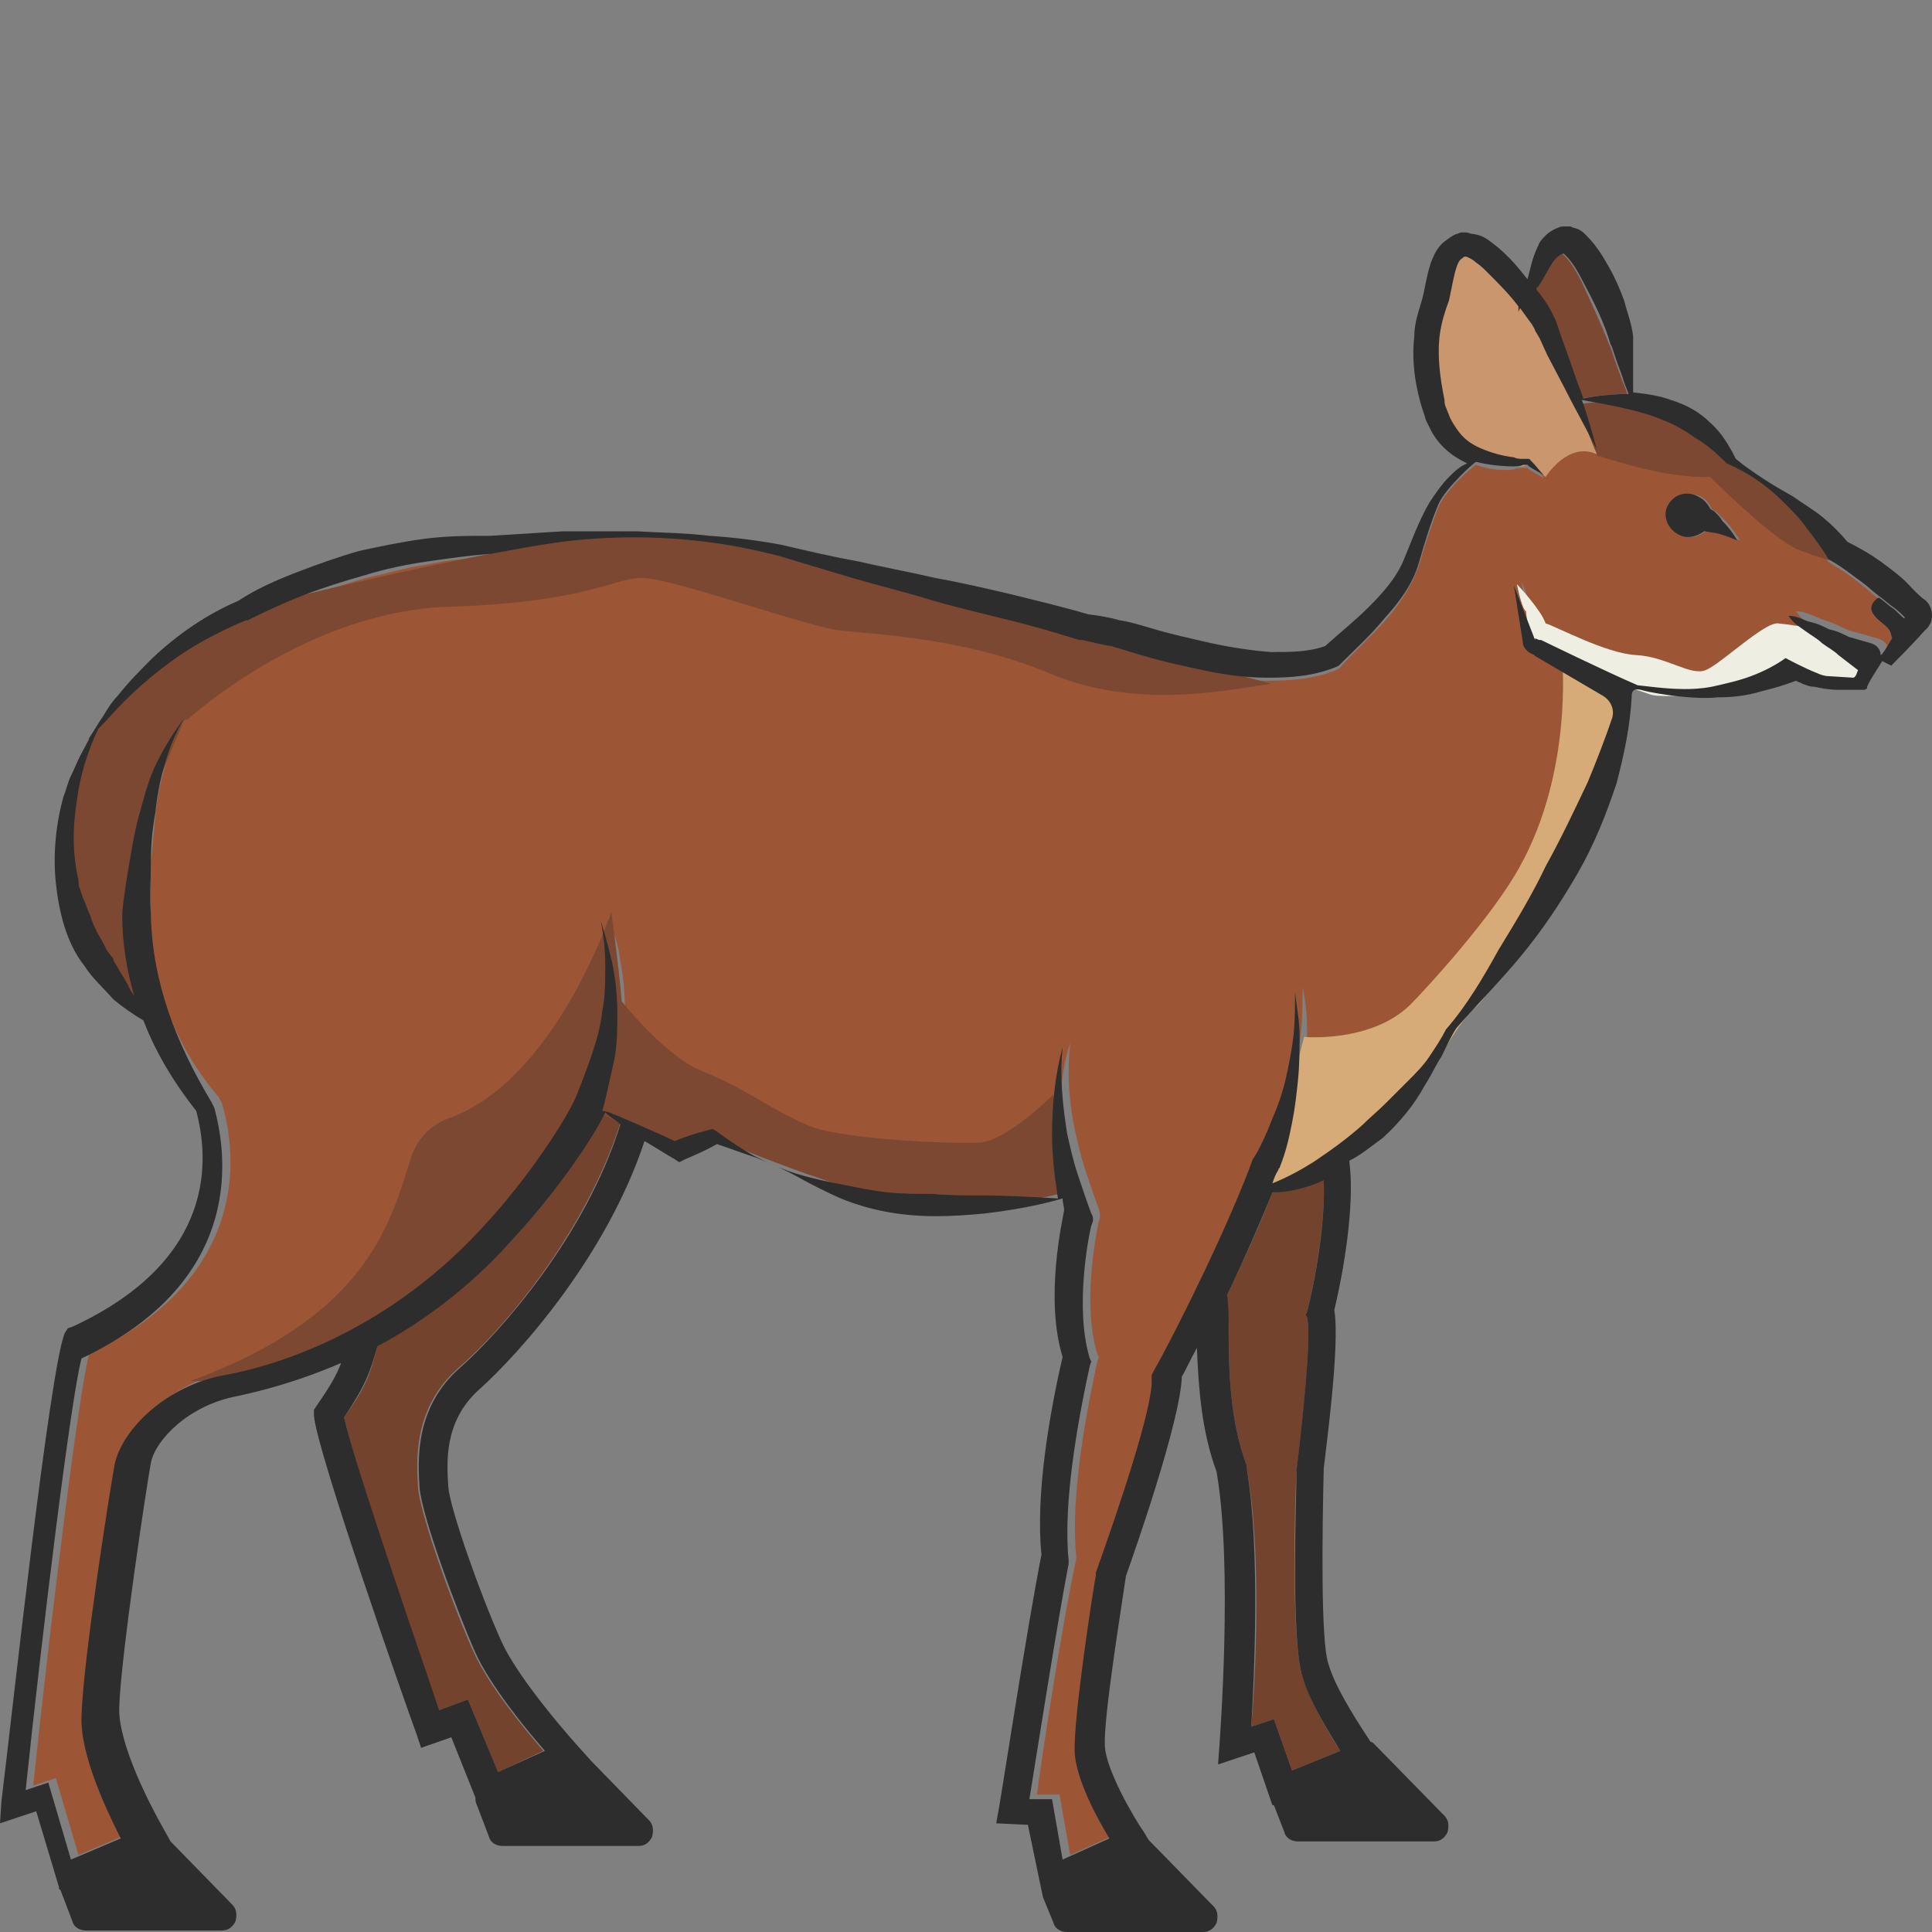 <?xml version="1.0" encoding="utf-8"?>
<!-- Generator: Adobe Illustrator 23.0.0, SVG Export Plug-In . SVG Version: 6.00 Build 0)  -->
<svg version="1.1" id="Layer_1" xmlns="http://www.w3.org/2000/svg" xmlns:xlink="http://www.w3.org/1999/xlink" x="0px" y="0px"
	 viewBox="0 0 128 128" 
width="128" height="128"
style="enable-background:new 0 0 128 128;" xml:space="preserve">
<rect x="0" y="0" width="128" height="128" fill="#808080" stroke="none"/>
<style type="text/css">
	.st0{fill:#7D4831;}
	.st1{fill:#73432D;}
	.st2{fill:#9C5636;}
	.st3{fill:#C9966E;}
	.st4{fill:#D6AB78;}
	.st5{fill:#EEEEE2;}
	.st6{fill:#2D2D2D;}
</style>
<g>
	<path class="st0" d="M103.1,21.6l0.2,0.6l0.4,1.1l0.8,2.3c0.1,0.3,0.2,0.6,0.3,0.8c0.9-0.2,2.3-0.3,3-0.3c-0.1-0.4-0.3-0.8-0.4-1.1
		l-0.4-1.1l-0.2-0.6l-0.1-0.3l-0.1-0.2c-0.5-1.3-1.2-2.8-1.8-4.1c-0.3-0.6-0.7-1.3-1.1-1.7c-0.1-0.1-0.2-0.2-0.2-0.2c0,0,0,0,0,0
		c0,0,0.1,0,0.1,0c0,0-0.1,0-0.1,0c-0.1,0-0.3,0.1-0.5,0.3c-0.4,0.5-0.7,1.2-1.2,1.9c-0.1,0.1-0.1,0.1-0.2,0.2
		c0.4,0.6,0.8,1.2,1.2,1.9C102.9,21.3,103,21.4,103.1,21.6z"/>
	<path class="st1" d="M33.8,82.3c-2.9,3.1-6,5.3-8.8,6.9c0,0,0,0,0,0c-0.5,1.9-0.7,2.6-2.2,4.7c0.5,2.4,3.8,12.4,6.3,19.4l1.9-0.7
		l2,4.8L36,116c-1.3-1.5-3.6-4.3-4.6-6.5c-1.2-2.6-3.5-8.9-3.7-10.9c-0.1-1.7-0.4-5.3,2.7-8c2.7-2.3,8.3-8.7,10.7-16.2
		c-0.3-0.3-0.7-0.5-1-0.8C39.1,75.6,36.6,79.3,33.8,82.3z"/>
	<path class="st2" d="M125.2,41.8c-0.2-0.5-1.8-1.1-1-1.9c0.1-0.1,0.2-0.2,0.3-0.2c-0.4-0.3-0.7-0.6-1.1-0.9c-0.6-0.5-1.3-1-2-1.4
		l-0.3-0.2l-0.1-0.2c-0.3-0.6-0.8-1.2-1.3-1.8c-0.5-0.6-1-1.2-1.5-1.7c-0.6-0.5-1.1-1-1.8-1.5c-0.6-0.4-1.3-0.8-2-1.1l0,0l-0.1-0.1
		c-0.6-0.7-1.3-1.2-2-1.6c-0.7-0.4-1.4-0.8-2.2-1.2c-1.4-0.6-3.5-1-5.3-1.3c0.3,1.1,0.7,2.2,1,3.3c-0.8-1.4-1.5-2.8-2.2-4.2
		l-1.1-2.1l-0.5-1.1l-0.3-0.5c-0.1-0.2-0.1-0.3-0.2-0.4c-0.2-0.4-0.5-0.7-0.8-1.1c0,0.1-0.1,0.2-0.1,0.3c0-0.1,0-0.3,0-0.4
		c-0.6-0.8-1.3-1.6-2-2.2c-0.3-0.2-0.5-0.5-0.8-0.7c-0.3-0.2-0.6-0.4-0.7-0.4c0,0,0,0,0,0c-0.1,0-0.2,0.1-0.2,0.1
		c-0.1,0.1-0.3,0.3-0.4,0.6c-0.2,0.6-0.3,1.3-0.5,2.2c-0.2,0.9-0.4,1.5-0.6,2.2c-0.3,1.4-0.1,2.9,0.3,4.4c0,0.2,0.1,0.4,0.1,0.5
		l0.2,0.5c0.1,0.3,0.3,0.6,0.5,0.9c0.4,0.5,1,1,1.6,1.3c0.7,0.3,1.4,0.5,2.2,0.6c0.2,0,0.4,0,0.6,0.1l0.3,0c0,0,0.2,0,0.2,0.1
		c0,0,0.1,0.1,0.1,0.1c0.3,0.3,0.6,0.6,0.8,0.9c-0.3-0.2-0.7-0.4-1-0.6l-0.1-0.1c0,0,0,0,0,0c0,0,0,0,0,0l-0.3,0
		c-0.2,0-0.4,0-0.6,0.1c-0.8,0.1-1.7,0-2.5-0.3c-0.1,0-2,1.6-2.5,2.8c-0.5,1.3-0.9,2.5-1.3,3.9c-0.5,1.4-1.4,2.7-2.3,3.7
		c-1,1.1-2,2-2.9,3l-0.1,0.1l-0.2,0.1c-1.5,0.6-3,0.7-4.5,0.7c-1.5,0-2.9-0.2-4.3-0.5c-1.4-0.3-2.8-0.6-4.1-1l-2-0.6
		c-0.6-0.2-1.3-0.4-1.9-0.4l-0.1,0l-0.1,0c-1.6-0.5-3.3-1-5-1.4c-1.7-0.4-3.4-0.9-5-1.3c-1.7-0.4-3.4-0.9-5-1.4
		c-1.7-0.5-3.3-1-5-1.5c-1.5-0.4-3.1-0.7-4.7-0.9c-1.6-0.2-3.2-0.3-4.8-0.3c-1.6,0-3.2,0.1-4.8,0.3c-1.6,0.2-3.2,0.5-4.7,0.8l0,0
		l-0.1,0c-1.4,0.1-2.8,0.2-4.1,0.5c-1.4,0.2-2.7,0.6-4.1,0.9c-1.3,0.4-2.7,0.8-4,1.3c-1.3,0.5-2.6,1-3.8,1.7l-0.1,0l0,0
		c-1,0.4-2,0.8-2.9,1.4c-0.9,0.5-1.8,1.2-2.7,1.8c-0.9,0.7-1.7,1.4-2.5,2.2c-0.6,0.6-1.1,1.2-1.7,1.8c-0.7,1.5-1.2,3.1-1.4,4.7
		c-0.3,1.8-0.2,3.6,0.1,5.3c0,0.2,0.1,0.4,0.1,0.6l0.2,0.6c0.2,0.4,0.3,0.8,0.5,1.2c0.2,0.4,0.4,0.8,0.5,1.2
		c0.2,0.4,0.4,0.8,0.6,1.1l0.3,0.6c0.1,0.2,0.2,0.4,0.3,0.6c0.2,0.4,0.5,0.8,0.7,1.2c0.1,0.2,0.3,0.4,0.4,0.7
		c-0.5-1.7-0.7-3.4-0.8-5.3c0,0,0,0,0-0.1c0,0,0,0,0,0c0,0,0-0.1,0-0.1c0.1-1.2,0.3-2.3,0.5-3.5c0.2-1.1,0.5-2.3,0.8-3.4
		c0.3-1.1,0.7-2.2,1.1-3.2c0.5-1,1-2.1,1.8-2.9c-0.6,1-1,2-1.3,3.1c-0.3,1-0.5,2.1-0.6,3.1c-0.1,1.1-0.2,2.1-0.3,3.2
		c0,1.2-0.1,2.4,0,3.6l0,0c0,0,0,0.1,0,0.1c0,0,0,0,0,0c0.1,4.4,1.6,8.4,4.5,11.8l0.1,0.2l0.1,0.2c0.8,2.6,2.4,11.3-8.8,16.6
		c-0.7,2.7-2.6,18.1-3.7,28.6l1.5-0.5l1.5,5.1l3.3-1.4c-0.9-1.7-2.7-5.5-2.6-8.1c0.1-3.7,1.9-15.1,2.2-16.7c0.5-2.4,3.4-5.2,7.3-5.9
		c2.9-0.5,10.3-2.5,16.9-9.6c3.2-3.5,5.7-7.4,6.2-8.5c0.1-0.1,0.9-2.2,1.2-3.1c0.3-0.9,0.5-1.9,0.7-2.9c0.2-1,0.2-2,0.2-3
		c0-1-0.2-2-0.3-3c0.3,1,0.7,1.9,0.8,3c0.2,1,0.3,2.1,0.3,3.1c0,1,0,2.1-0.2,3.1c-0.1,1-0.7,3.3-0.8,3.4c0.2,0.1,0.5,0.2,0.7,0.2
		c0.3,0.1,3.3,1.4,4.1,1.8c0.7-0.3,1.3-0.5,2.1-0.7l0.4-0.1l0.2,0.1c0.8,0.6,1.7,1.2,2.6,1.7c0.9,0.5,1.9,0.9,2.9,1.2
		c1,0.3,2,0.5,3,0.7c1,0.2,2,0.4,2.9,0.5c1,0.1,2,0,3,0.1c1,0,2,0,3.1,0.1c1.7,0,3.4,0.1,5.2,0.2c-0.1-0.4-0.1-0.9-0.2-1.3
		c-0.1-1-0.2-2-0.2-2.9c0-2,0.1-3.9,0.7-5.8c-0.2,1.9-0.1,3.8,0.3,5.7c0.2,0.9,0.4,1.8,0.7,2.7c0.3,0.9,0.6,1.8,0.9,2.6l0,0
		c0.1,0.3,0.1,0.6,0,0.8c-0.2,0.9-1.1,5.6-0.1,8.8l0.1,0.2l-0.1,0.3c-1.2,5.5-1.7,9.9-1.4,12.9l0,0.1l0,0.1
		c-0.8,3.6-2.2,12.5-2.6,15.6l1.5,0l0.7,4l3.1-1.4c-0.9-1.4-2.3-3.9-2.3-5.7c-0.1-2.4,1.4-11.4,1.4-11.7l0-0.2
		c1.5-4.2,3.7-11,3.7-12.8l0-0.3l0.1-0.2c1.8-3.3,5.1-10.2,6.6-14.1c0-0.1,0.1-0.2,0.2-0.3c0.4-0.7,0.8-1.6,1.1-2.4
		c0.3-0.9,0.6-1.8,0.9-2.7c0.2-0.9,0.4-1.8,0.5-2.8c0.1-0.9,0.1-1.9,0.1-2.9c0.2,0.9,0.3,1.9,0.3,2.9c0,1,0,2-0.1,2.9
		c-0.1,1-0.2,2-0.4,2.9c-0.2,1-0.4,1.9-0.8,2.9c0,0.1-0.1,0.2-0.1,0.2c-0.1,0.3-0.2,0.6-0.4,0.9c0.9-0.4,1.8-0.9,2.7-1.4
		c1.2-0.7,2.3-1.6,3.3-2.5c0.5-0.5,1-0.9,1.5-1.4c0.5-0.5,1-1,1.5-1.5c0.5-0.5,0.9-1.1,1.4-1.6c0.4-0.6,0.8-1.2,1.1-1.8l0,0l0,0
		c1.4-1.6,2.5-3.4,3.5-5.3c1.1-1.8,2.1-3.6,3.1-5.5c1-1.9,1.9-3.7,2.8-5.6c0.5-1.2,1.2-3,1.6-4.2c0.2-0.6-0.1-1.2-0.6-1.5l-4.6-2.7
		l0.1,0c-0.4-0.1-0.6-0.4-0.8-0.7l0-0.1l0,0l-0.6-3.8l1.4,3.6l0-0.1c0.1,0.1,0.2,0.1,0.3,0.1l0,0l0.1,0c0,0,4.3,2.1,6.4,3
		c1.7,0.2,3.3,0.4,4.9,0.1c0.9-0.2,1.8-0.4,2.6-0.7c0.8-0.3,1.6-0.7,2.3-1.2c0,0,1.3,0.6,2.1,1c0.3,0.1,0.5,0.2,0.8,0.2l1.6,0.1
		c0.2-0.1,0.2-0.3,0.3-0.5c0,0-1.3-1-1.3-1c-0.4-0.3-0.8-0.5-1.1-0.8c-0.4-0.3-0.8-0.5-1.1-0.8c-0.4-0.3-0.8-0.5-1.1-1
		c0.5,0,0.9,0.2,1.4,0.4c0.4,0.2,0.9,0.3,1.3,0.5c0.4,0.2,0.8,0.4,1.3,0.5l1.4,0.4l0,0c0.4,0.1,0.7,0.4,0.7,0.8c0.1,0,0.4-0.5,0.8-1
		C125.3,42.2,125.2,42,125.2,41.8z M113.7,35.3c-0.2-0.1-0.5-0.1-0.7-0.1c-0.4,0.3-0.9,0.5-1.5,0.3c-0.8-0.3-1.3-1.1-1-1.8
		c0.2-0.7,1.1-1.1,1.9-0.9c0.5,0.1,0.8,0.5,1,0.9c0.1,0.1,0.2,0.1,0.3,0.2c0.2,0.2,0.4,0.4,0.6,0.6c0.4,0.4,0.7,0.9,1,1.3
		C114.7,35.6,114.2,35.4,113.7,35.3z"/>
	<path class="st0" d="M105.8,30.2c0.3,0,4.2,1.5,7.5,1.4c0.9,0.9,4.2,4.1,5.8,4.8c1.7,0.7,3.6,1.1,3.6,1.1s-3.7-4.3-4.8-4.9
		s-3.1-1.7-3.3-2c-0.7-1-5-3.9-6.7-4s-3.4,0.2-3.4,0.2L105.8,30.2z"/>
	<path class="st3" d="M102.4,31.6c0,0,1.5-2.4,3.4-1.5c-1.2-2.7-3.7-10.4-5.9-11.9s-3.3-1.7-3.7-1.7c-0.3,0.1-1.8,4.2-1.8,5.3
		s-0.1,4.9,0.5,5.7c0.6,0.8,1.7,2.6,3.1,2.9c1.4,0.3,2.7,0.7,3.2,0.4C101.6,31,102.4,31.6,102.4,31.6z"/>
	<path class="st0" d="M12.4,47.7c0,0,7.8-7.2,17.3-7.5c9.5-0.3,11-2,13-1.9c2,0.1,9.9,2.9,12.5,3.4c1.4,0.3,8.1,0.3,14.3,2.9
		c5.5,2.3,10.9,1.3,14.7,0.7c-12.6-3.5-20.8-5.5-25.4-6.7c-4.6-1.2-11.1-3.7-20.8-2.9c-8.8,1.4-18.6,3.9-20.8,4.4
		c-2.2,0.5-5.3,4.4-6.1,5.8C10.3,47.2,12.4,47.7,12.4,47.7z"/>
	<path class="st0" d="M40.5,60.4c0,0-3.7,11.2-10.8,13.7c-1.1,0.4-2,1.3-2.4,2.4c-1.4,4.3-2.7,10.6-14.7,15
		c5.5,0.3,16.9-5.8,19.2-8.1s6.7-7.6,7.7-9.7c1-2.1,1.7-5.7,1.7-7C41.2,65.6,40.5,60.4,40.5,60.4z"/>
	<path class="st0" d="M12.3,47.5c0,0,0.6-5.7,8.1-8.3C15.5,40.4,11,42.9,10,44c-1,1.1-3.7,3.6-4.6,6s-1.9,6.9-1,9.5s2.7,6.3,5.1,7.2
		c-0.1-2.4-0.3-5.9-0.1-8.6s0.3-3.9,0.7-5.2S12.3,47.5,12.3,47.5z"/>
	<path class="st0" d="M40.6,65.6c0,0,3.2,4.3,6,5.4s4.9,2.8,7.3,3.7c2.4,0.8,9.2,1.1,11,1c1.8-0.1,4.9-3.2,4.9-3.2s0.5,5.9,0.8,6.5
		c-0.2,0-5.6,1.6-10.1,0.8c-4.5-0.8-12.4-4-13.5-4.6c-1.3,0.5-2.5,0.8-2.8,0.7c-0.3-0.1-5.5-2.6-5.6-2.7s1.6-4.7,1.7-5.2
		C40.5,67.3,40.6,65.6,40.6,65.6z"/>
	<path class="st4" d="M103.5,43.7c0,0,0.7,7.4-2.8,13.7c-1.8,3.3-6.2,8.1-7.3,9.2c-2.6,2.5-7,2.1-7,2.1s-2.5,9.7-2.7,9.9
		c-0.2,0.1,2.5-0.1,3.5-0.6s6.4-4.8,7.3-6.5c1-1.7,2.4-4.1,3.3-4.8c0.9-0.7,5.5-8.2,6.8-10.4c1.3-2.1,3.1-9.6,3.1-10.5
		C105.9,45,103.5,43.7,103.5,43.7z"/>
	<path class="st5" d="M100.5,38.7c0,0,1.6,1.7,1.9,2.6c0.7,0.2,4,2,6,2.1c2,0.1,3.6,1.4,4.6,1c1-0.4,3.9-3.2,4.8-3.1
		c1,0.1,2.9,0.4,3.2,0.6c0.3,0.2,3.1,1.9,3.1,1.9s-0.9,1.7-1,1.7c-0.1,0-3.8-0.5-4.4-0.7c-2.1,0.9-8.4,1.6-9.4,1.2
		c-1.1-0.4-3.3-1-4-1.5c-0.7-0.5-3.4-1.6-3.7-1.9c-0.3-0.4-0.5-2-0.5-2.1C100.8,40.3,100.5,38.7,100.5,38.7z"/>
	<path class="st1" d="M85.9,97.5L85.9,97.5c0.4-3.3,1-8.9,0.7-10.2l-0.1-0.2l0.1-0.2c0.8-3.3,1.2-6.7,1.1-8.7
		c-1.1,0.4-2.2,0.7-3.4,0.8c-0.8,2.1-1.9,4.5-3,6.8c0,0,0,0,0,0c0,0.7,0,1.5,0.1,2.2c0,2.9,0.1,6.2,1.2,9.1l0,0.2
		c1,5.3,0.6,13.8,0.3,17.1l1.5-0.5l1.2,3.4l3.2-1.3c-0.8-1.2-2-3.3-2.5-4.9C85.5,108.8,85.8,98.6,85.9,97.5z"/>
	<path class="st6" d="M113.6,33.9c-0.1-0.1-0.2-0.1-0.3-0.2c-0.2-0.4-0.5-0.7-1-0.9c-0.8-0.3-1.6,0.1-1.9,0.9
		c-0.2,0.7,0.2,1.5,1,1.8c0.5,0.2,1.1,0,1.5-0.3c0.2,0,0.5,0.1,0.7,0.1c0.5,0.1,1,0.3,1.5,0.5c-0.3-0.5-0.6-0.9-1-1.3
		C114,34.3,113.8,34.1,113.6,33.9z"/>
	<path class="st6" d="M126.7,39c-0.6-0.7-1.3-1.2-2.1-1.8c-0.7-0.5-1.4-0.9-2.2-1.3c-0.5-0.6-1-1.1-1.6-1.6c-0.6-0.5-1.3-0.9-2-1.4
		c-0.7-0.4-1.4-0.8-2-1.2c-0.6-0.4-1.2-0.8-1.8-1.3c-0.4-0.8-0.9-1.7-1.7-2.4c-0.7-0.7-1.6-1.2-2.6-1.5c-0.8-0.3-1.6-0.4-2.5-0.5
		c0-0.4,0-0.9,0-1.3l0-1.2l0-0.6l0-0.3c0-0.1,0-0.2,0-0.3c-0.1-0.9-0.4-1.6-0.6-2.4c-0.3-0.8-0.6-1.5-1-2.2
		c-0.4-0.7-0.8-1.4-1.5-2.1c-0.2-0.2-0.4-0.4-0.8-0.5c-0.1,0-0.2-0.1-0.3-0.1c-0.1,0-0.3,0-0.3,0c-0.2,0-0.3,0-0.5,0.1
		c-0.3,0.1-0.6,0.3-0.8,0.5c-0.2,0.2-0.4,0.4-0.5,0.7c-0.4,0.8-0.5,1.5-0.7,2.2c-0.4-0.5-0.8-1-1.2-1.4c-0.3-0.3-0.6-0.6-1-0.9
		c-0.4-0.3-0.7-0.6-1.4-0.7c-0.2,0-0.3-0.1-0.5-0.1c-0.1,0-0.2,0-0.3,0c-0.1,0-0.2,0.1-0.3,0.1c-0.3,0.1-0.5,0.3-0.8,0.5
		c-0.5,0.4-0.7,0.9-0.9,1.4c-0.3,0.9-0.4,1.8-0.6,2.5c-0.2,0.7-0.5,1.5-0.5,2.4c-0.2,1.7,0.1,3.5,0.6,5c0.1,0.2,0.1,0.4,0.2,0.6
		l0.3,0.6c0.2,0.4,0.5,0.8,0.8,1.1c0.5,0.5,1,0.8,1.6,1.1c-0.5,0.2-0.9,0.6-1.2,0.9c-0.5,0.5-0.9,1.1-1.3,1.7
		c-0.7,1.2-1.2,2.6-1.7,3.8c-0.5,1.2-1.4,2.2-2.3,3.1c-0.9,0.9-1.9,1.7-2.9,2.6c-1.1,0.4-2.3,0.4-3.6,0.4c-1.3-0.1-2.6-0.3-4-0.6
		c-1.3-0.3-2.7-0.6-4-1c-0.7-0.2-1.3-0.4-2-0.5c-0.7-0.2-1.3-0.3-2.1-0.4c-1.7-0.5-3.4-0.9-5-1.3c-1.7-0.4-3.4-0.8-5.1-1.1
		c-1.7-0.4-3.4-0.7-5.1-1.1c-1.7-0.3-3.4-0.7-5.1-1.1l0,0c-1.6-0.3-3.2-0.5-4.8-0.6c-1.6-0.2-3.2-0.2-4.8-0.3c-1.6,0-3.2,0-4.9,0
		c-1.6,0.1-3.2,0.2-4.8,0.3c-1.5,0-2.9,0-4.4,0.2c-1.5,0.2-2.9,0.5-4.3,0.8c-1.4,0.4-2.8,0.9-4.1,1.4c-1.3,0.5-2.7,1.1-3.9,1.9
		c-2.1,0.9-4,2.2-5.7,3.8c-0.8,0.8-1.6,1.6-2.3,2.5c-0.4,0.4-0.7,0.9-1,1.4c-0.3,0.4-0.6,1-0.9,1.4l0,0c0,0,0,0.1,0,0.1
		c-0.2,0.4-0.4,0.7-0.6,1.1c-0.2,0.4-0.4,0.9-0.6,1.3c-0.2,0.4-0.3,0.9-0.5,1.4c-0.5,1.8-0.7,3.8-0.5,5.7c0.2,1.9,0.7,4,1.9,5.5
		c0.5,0.8,1.3,1.5,1.9,2.2c0.6,0.5,1.3,1,2,1.4c0.8,2.1,2,4.1,3.5,6c0.8,3,1.5,9.8-8.2,14.3L4.5,88l-0.2,0.3c-1,2.2-3.6,26.2-4.2,31
		L0,120.8l2.4-0.8l1.5,5c0,0.1,0,0.2,0.1,0.2l0.8,2.1c0.1,0.4,0.5,0.6,0.9,0.6h9c0.4,0,0.7-0.2,0.9-0.6c0.1-0.4,0.1-0.8-0.2-1.1
		l-4.1-4.2l-0.5-0.9c-0.8-1.4-3-5.6-2.9-8C8,109.8,9.7,98.5,10,96.9c0.3-1.5,2.5-3.8,5.7-4.4c1.4-0.3,3.9-0.9,6.9-2.2
		c-0.3,0.8-0.7,1.5-1.6,2.8l-0.2,0.3l0,0.4c0.2,2.4,6.1,19.2,6.8,21.1l0.3,0.9l2-0.7l1.6,4c0,0.2,0,0.3,0.1,0.5l0.8,2.1
		c0.1,0.4,0.5,0.6,0.9,0.6h9c0.4,0,0.7-0.2,0.9-0.6c0.1-0.4,0.1-0.8-0.2-1.1l-3.8-3.9l0,0l-0.9-1c0,0-3.9-4.3-5.1-7
		c-1.4-3.1-3.4-8.8-3.5-10.2c-0.1-1.6-0.3-4.3,2-6.4c2.7-2.4,8.5-8.9,11-16.5c0.7,0.4,1.3,0.8,2,1.2l0.3,0.2l0.4-0.2
		c0.7-0.3,1.4-0.6,2.1-1c0.9,0.3,1.7,0.6,2.6,0.9c1,0.4,1.9,0.8,2.8,1.3c0.9,0.5,1.9,1,2.8,1.4c1,0.4,2,0.7,3.1,0.9
		c2.2,0.4,4.3,0.3,6.4,0.1c1.7-0.2,3.5-0.5,5.2-1c0,0.3,0.1,0.5,0.1,0.8c-0.1,0.6-1.3,5.8-0.1,9.7c-0.9,3.9-1.8,9.2-1.4,13.1
		c-0.9,4.5-2.7,16.2-2.8,16.7l-0.2,1.1l2.1,0.1l1,4.8l0.7,1.7c0.1,0.4,0.5,0.6,0.9,0.6h9c0.4,0,0.7-0.2,0.9-0.6
		c0.1-0.4,0.1-0.8-0.2-1.1l-4.3-4.4l-0.3-0.5c-0.7-1-2.5-4.1-2.6-5.7c-0.1-1.8,1-8.6,1.4-11.3c0.5-1.4,3.6-10.2,3.7-13.2
		c0.3-0.5,0.6-1.2,1-1.9c0.1,2.6,0.3,5.5,1.3,8.2c1.1,6.3,0.2,17.9,0.2,18l-0.1,1.4l2.4-0.8l1.2,3.5l0.1,0l0.7,1.8
		c0.1,0.4,0.5,0.6,0.9,0.6h9c0.4,0,0.7-0.2,0.9-0.6c0.1-0.4,0.1-0.8-0.2-1.1l-4.7-4.8c0,0-0.1-0.1-0.2-0.1c-0.5-0.8-2.3-3.4-2.8-5.2
		c-0.5-1.5-0.4-8.6-0.3-12.9c0.1-1,1.1-8.2,0.7-10.5c0.9-3.8,1.3-7.6,1-9.8c0,0,0-0.1,0-0.1c0.8-0.4,1.5-1,2.2-1.5
		c1.1-1,2.1-2.2,2.8-3.5c0.4-0.6,0.7-1.3,1.1-1.9c0.3-0.6,0.6-1.3,1-1.9c1.4-1.6,2.9-3.1,4.3-4.8c1.4-1.7,2.6-3.5,3.7-5.4
		c1.1-1.9,1.9-3.9,2.6-6c0.5-1.9,0.9-3.8,1-5.7c0-0.4,0.1-0.6,0.6-0.5c0.7,0.2,1.5,0.3,2.2,0.4c0.9,0.1,1.9,0.2,2.9,0.1
		c1,0,1.9-0.1,2.9-0.4c0.8-0.2,1.5-0.4,2.3-0.7c0,0,0,0,0,0c0.1,0.1,0.3,0.1,0.4,0.2c0.3,0.1,0.5,0.2,0.8,0.2c0.5,0.1,1,0.2,1.5,0.2
		c0.3,0,0.5,0,0.8,0l0.4,0l0.2,0l0.1,0l0.1,0l0,0l0.1,0c0,0,0.1,0,0.1,0c0.1,0,0.2-0.1,0.2-0.1l0,0l0,0l0-0.1c0.2-0.5,0.9-1.5,1-1.7
		c0.2,0.1,0.6,0.3,0.6,0.3s1.5-1.5,2.1-2.2l0.2-0.2l0.1-0.1c0.1-0.1,0.1-0.2,0.2-0.3c0.2-0.5,0.1-1.1-0.3-1.5
		C127.3,39.6,127,39.3,126.7,39z M126.3,40.9C126.3,40.9,126.3,40.9,126.3,40.9C126.3,40.9,126.3,40.9,126.3,40.9
		C126.3,41,126.3,40.9,126.3,40.9z M101.9,19c0.5-0.7,0.8-1.5,1.2-1.9c0.2-0.2,0.4-0.3,0.5-0.3c0,0,0.1,0,0.1,0c0,0,0,0-0.1,0
		c0,0,0,0,0,0c0,0,0.1,0.1,0.2,0.2c0.4,0.4,0.8,1.1,1.1,1.7c0.7,1.3,1.4,2.7,1.8,4.1l0.1,0.2l0.1,0.3l0.2,0.6l0.4,1.1
		c0.1,0.4,0.3,0.8,0.4,1.1c-0.8,0-2.1,0.1-3,0.3c-0.1-0.3-0.2-0.6-0.3-0.8l-0.8-2.3l-0.4-1.1l-0.2-0.6c-0.1-0.2-0.1-0.4-0.2-0.5
		c-0.3-0.7-0.7-1.3-1.2-1.9C101.8,19.1,101.8,19,101.9,19z M30.5,90.6c-3.1,2.7-2.8,6.3-2.7,8c0.2,2,2.5,8.2,3.7,10.9
		c1,2.2,3.3,5,4.6,6.5l-3.1,1.4l-2-4.8l-1.9,0.7c-2.4-7-5.8-17-6.3-19.4c1.4-2.1,1.7-2.9,2.2-4.7c0,0,0,0,0,0
		c2.8-1.5,5.9-3.7,8.8-6.9c2.8-3,5.4-6.7,6.3-8.6c0.3,0.3,0.7,0.5,1,0.8C38.8,81.9,33.1,88.3,30.5,90.6z M88.8,116l-3.2,1.3
		l-1.2-3.4l-1.5,0.5c0.2-3.4,0.6-11.9-0.3-17.1l0-0.2c-1.1-2.9-1.2-6.2-1.2-9.1c0-0.8,0-1.5-0.1-2.2c0,0,0,0,0,0
		c1.1-2.3,2.2-4.8,3-6.8c1.1,0,2.3-0.3,3.4-0.8c0.1,2.1-0.3,5.5-1.1,8.7l-0.1,0.2l0.1,0.2c0.3,1.2-0.3,6.8-0.7,10.1l0,0.1
		c0,1.2-0.4,11.3,0.4,13.6C86.7,112.6,88,114.7,88.8,116z M124.6,43.4c0-0.4-0.3-0.7-0.7-0.8l0,0l-1.4-0.4c-0.4-0.2-0.8-0.4-1.3-0.5
		c-0.4-0.2-0.8-0.4-1.3-0.5c-0.4-0.1-0.8-0.4-1.4-0.4c0.3,0.5,0.7,0.7,1.1,1c0.4,0.3,0.8,0.5,1.1,0.8c0.4,0.3,0.8,0.5,1.1,0.8
		c0,0,1.3,1,1.3,1c-0.1,0.2-0.1,0.4-0.3,0.5l-1.6-0.1c-0.3,0-0.6-0.1-0.8-0.2c-0.8-0.3-2.1-1-2.1-1c-0.7,0.5-1.5,0.9-2.3,1.2
		c-0.8,0.3-1.7,0.5-2.6,0.7c-1.6,0.3-3.2,0.1-4.9-0.1c-2.1-0.9-6.4-3-6.4-3l-0.1,0l0,0c-0.1,0-0.2-0.1-0.3-0.1l0,0.1l-1.4-3.6
		l0.6,3.8l0,0l0,0.1c0.1,0.3,0.4,0.6,0.8,0.7l-0.1,0l4.6,2.7c0.5,0.3,0.8,0.9,0.6,1.5c-0.4,1.2-1.1,3-1.6,4.2
		c-0.9,1.9-1.8,3.8-2.8,5.6c-0.9,1.9-2,3.7-3.1,5.5c-1,1.8-2.1,3.7-3.5,5.3l0,0l0,0c-0.3,0.6-0.7,1.2-1.1,1.8
		c-0.4,0.6-0.9,1.1-1.4,1.6c-0.5,0.5-1,1-1.5,1.5c-0.5,0.5-1,0.9-1.5,1.4c-1,0.9-2.1,1.7-3.3,2.5c-0.8,0.5-1.7,1-2.7,1.4
		c0.1-0.3,0.2-0.6,0.4-0.9c0-0.1,0.1-0.1,0.1-0.2c0.4-1,0.6-1.9,0.8-2.9c0.2-1,0.3-1.9,0.4-2.9c0.1-1,0.1-2,0.1-2.9
		c0-1-0.2-1.9-0.3-2.9c0,1,0,1.9-0.1,2.9c-0.1,0.9-0.3,1.9-0.5,2.8c-0.2,0.9-0.5,1.8-0.9,2.7c-0.3,0.8-0.7,1.7-1.1,2.4
		c-0.1,0.1-0.1,0.2-0.2,0.3c-1.4,3.9-4.8,10.9-6.6,14.1l-0.1,0.2l0,0.3c0.1,1.8-2.2,8.6-3.7,12.8l0,0.2c-0.1,0.4-1.5,9.4-1.4,11.7
		c0.1,1.8,1.5,4.4,2.3,5.7l-3.1,1.4l-0.7-4l-1.5,0c0.5-3.1,1.9-12,2.6-15.6l0-0.1l0-0.1c-0.3-3,0.2-7.4,1.4-12.9l0.1-0.3l-0.1-0.2
		c-1-3.3-0.1-8,0.1-8.8c0.1-0.2,0.2-0.5,0-0.8l0,0c-0.3-0.8-0.6-1.7-0.9-2.6c-0.3-0.9-0.5-1.8-0.7-2.7c-0.3-1.9-0.5-3.8-0.3-5.7
		c-0.5,1.8-0.7,3.8-0.7,5.8c0,1,0.1,2,0.2,2.9c0.1,0.4,0.1,0.9,0.2,1.3c-1.7-0.1-3.5-0.2-5.2-0.2c-1,0-2.1,0-3.1-0.1c-1,0-2,0-3-0.1
		c-0.9-0.1-1.9-0.3-2.9-0.5c-1-0.2-2-0.4-3-0.7c-1-0.3-1.9-0.7-2.9-1.2c-0.9-0.5-1.8-1.1-2.6-1.7l-0.2-0.1l-0.4,0.1
		c-0.7,0.2-1.4,0.4-2.1,0.7c-0.8-0.4-3.8-1.7-4.1-1.8c-0.2-0.1-0.5-0.2-0.7-0.2c0.1-0.2,0.6-2.5,0.8-3.4c0.2-1,0.2-2.1,0.2-3.1
		c0-1-0.1-2.1-0.3-3.1c-0.2-1-0.5-2-0.8-3c0.2,1,0.3,2,0.3,3c0,1,0,2-0.2,3c-0.1,1-0.4,2-0.7,2.9c-0.3,0.9-1.1,3-1.2,3.1
		c-0.5,1.1-2.9,5-6.2,8.5c-6.6,7.1-14.1,9.1-16.9,9.6c-3.9,0.7-6.8,3.6-7.3,5.9c-0.3,1.6-2.1,13-2.2,16.7c-0.1,2.6,1.7,6.3,2.6,8.1
		l-3.3,1.4l-1.5-5.1l-1.5,0.5c1.1-10.5,3-26,3.7-28.6c11.2-5.3,9.5-14,8.8-16.6l-0.1-0.2l-0.1-0.2C11.6,69,10.1,65,10,60.7
		c0,0,0,0,0,0c0,0,0-0.1,0-0.1l0,0c-0.1-1.2,0-2.4,0-3.6c0-1.1,0.1-2.1,0.3-3.2c0.1-1,0.3-2.1,0.6-3.1c0.3-1.1,0.7-2.1,1.3-3.1
		c-0.7,0.9-1.3,1.9-1.8,2.9c-0.5,1-0.8,2.1-1.1,3.2C9,54.7,8.8,55.8,8.6,57c-0.2,1.2-0.4,2.3-0.5,3.5c0,0,0,0.1,0,0.1c0,0,0,0,0,0
		c0,0,0,0,0,0.1c0,1.8,0.3,3.6,0.8,5.3c-0.1-0.2-0.3-0.4-0.4-0.7c-0.2-0.4-0.5-0.8-0.7-1.2c-0.1-0.2-0.3-0.4-0.3-0.6L7.1,63
		c-0.2-0.4-0.4-0.8-0.6-1.1c-0.2-0.4-0.4-0.8-0.5-1.2c-0.2-0.4-0.3-0.8-0.5-1.2l-0.2-0.6c-0.1-0.2-0.1-0.4-0.1-0.6
		c-0.4-1.7-0.4-3.5-0.1-5.3c0.2-1.6,0.7-3.2,1.4-4.7c0.6-0.6,1.1-1.2,1.7-1.8c0.8-0.8,1.6-1.5,2.5-2.2c0.9-0.7,1.8-1.3,2.7-1.8
		c0.9-0.5,1.9-1,2.9-1.4l0,0l0.1,0c1.2-0.6,2.5-1.2,3.8-1.7c1.3-0.5,2.6-0.9,4-1.3c1.3-0.4,2.7-0.7,4.1-0.9c1.4-0.2,2.8-0.4,4.1-0.5
		l0.1,0l0,0c1.6-0.3,3.2-0.6,4.7-0.8c1.6-0.2,3.2-0.3,4.8-0.3c1.6,0,3.2,0.1,4.8,0.3c1.6,0.2,3.1,0.5,4.7,0.9c1.7,0.5,3.3,1,5,1.5
		c1.7,0.5,3.4,0.9,5,1.4c1.7,0.5,3.4,0.9,5,1.3c1.7,0.4,3.4,0.9,5,1.4l0.1,0l0.1,0c0.5,0.1,1.2,0.3,1.9,0.4l2,0.6
		c1.3,0.4,2.7,0.7,4.1,1c1.4,0.3,2.8,0.5,4.3,0.5c1.5,0,3-0.1,4.5-0.7l0.2-0.1l0.1-0.1c1-1,2-1.9,2.9-3c1-1.1,1.9-2.3,2.3-3.7
		c0.4-1.4,0.8-2.7,1.3-3.9c0.5-1.1,2.4-2.8,2.5-2.8c0.8,0.2,1.7,0.3,2.5,0.3c0.2,0,0.4,0,0.6-0.1l0.3,0c0,0,0,0,0,0c0,0,0,0,0,0
		l0.1,0.1c0.3,0.2,0.7,0.4,1,0.6c-0.3-0.3-0.5-0.6-0.8-0.9c0,0-0.1-0.1-0.1-0.1c0-0.1-0.2-0.1-0.2-0.1l-0.3,0c-0.2,0-0.4,0-0.6-0.1
		c-0.8-0.1-1.5-0.3-2.2-0.6c-0.7-0.3-1.2-0.7-1.6-1.3c-0.2-0.3-0.4-0.6-0.5-0.9l-0.2-0.5c-0.1-0.2-0.1-0.4-0.1-0.5
		c-0.3-1.5-0.5-3-0.3-4.4c0.1-0.7,0.3-1.4,0.6-2.2c0.2-0.9,0.3-1.6,0.5-2.2c0.1-0.3,0.2-0.5,0.4-0.6c0.1-0.1,0.1-0.1,0.2-0.1
		c0,0,0,0,0,0c0.1,0,0.5,0.2,0.7,0.4c0.3,0.2,0.5,0.4,0.8,0.7c0.7,0.7,1.4,1.4,2,2.2c0,0.1,0,0.3,0,0.4c0-0.1,0.1-0.2,0.1-0.3
		c0.3,0.4,0.5,0.7,0.8,1.1c0.1,0.2,0.2,0.3,0.2,0.4l0.3,0.5l0.5,1.1l1.1,2.1c0.7,1.4,1.5,2.8,2.2,4.2c-0.3-1.1-0.6-2.2-1-3.3
		c1.7,0.3,3.9,0.7,5.3,1.3c0.8,0.3,1.5,0.7,2.2,1.2c0.7,0.4,1.4,1,2,1.6l0.1,0.1l0,0c0.7,0.3,1.4,0.7,2,1.1c0.6,0.4,1.2,0.9,1.8,1.5
		c0.5,0.5,1.1,1.1,1.5,1.7c0.5,0.6,0.9,1.2,1.3,1.8l0.1,0.2l0.3,0.2c0.7,0.4,1.3,0.9,2,1.4c0.4,0.3,0.7,0.6,1.1,0.9
		c0.3,0.2,0.6,0.5,0.9,0.7c0.3,0.2,0.6,0.5,0.8,0.7l-0.1,0.2c-0.2,0.3-0.4,0.7-0.7,1.1C125,42.9,124.7,43.4,124.6,43.4z"/>
	<path class="st6" d="M126.3,40.9C126.3,40.9,126.3,41,126.3,40.9C126.3,40.9,126.3,40.9,126.3,40.9
		C126.3,40.9,126.3,40.9,126.3,40.9z"/>
	<path class="st6" d="M125.2,41.8c0.1,0.2,0.1,0.4,0.2,0.5c0.3-0.4,0.5-0.8,0.7-1.1l0.1-0.2c-0.3-0.2-0.5-0.5-0.8-0.7
		c-0.3-0.2-0.6-0.5-0.9-0.7c-0.1,0-0.2,0.1-0.3,0.2C123.4,40.7,125,41.3,125.2,41.8z"/>
</g>
</svg>
